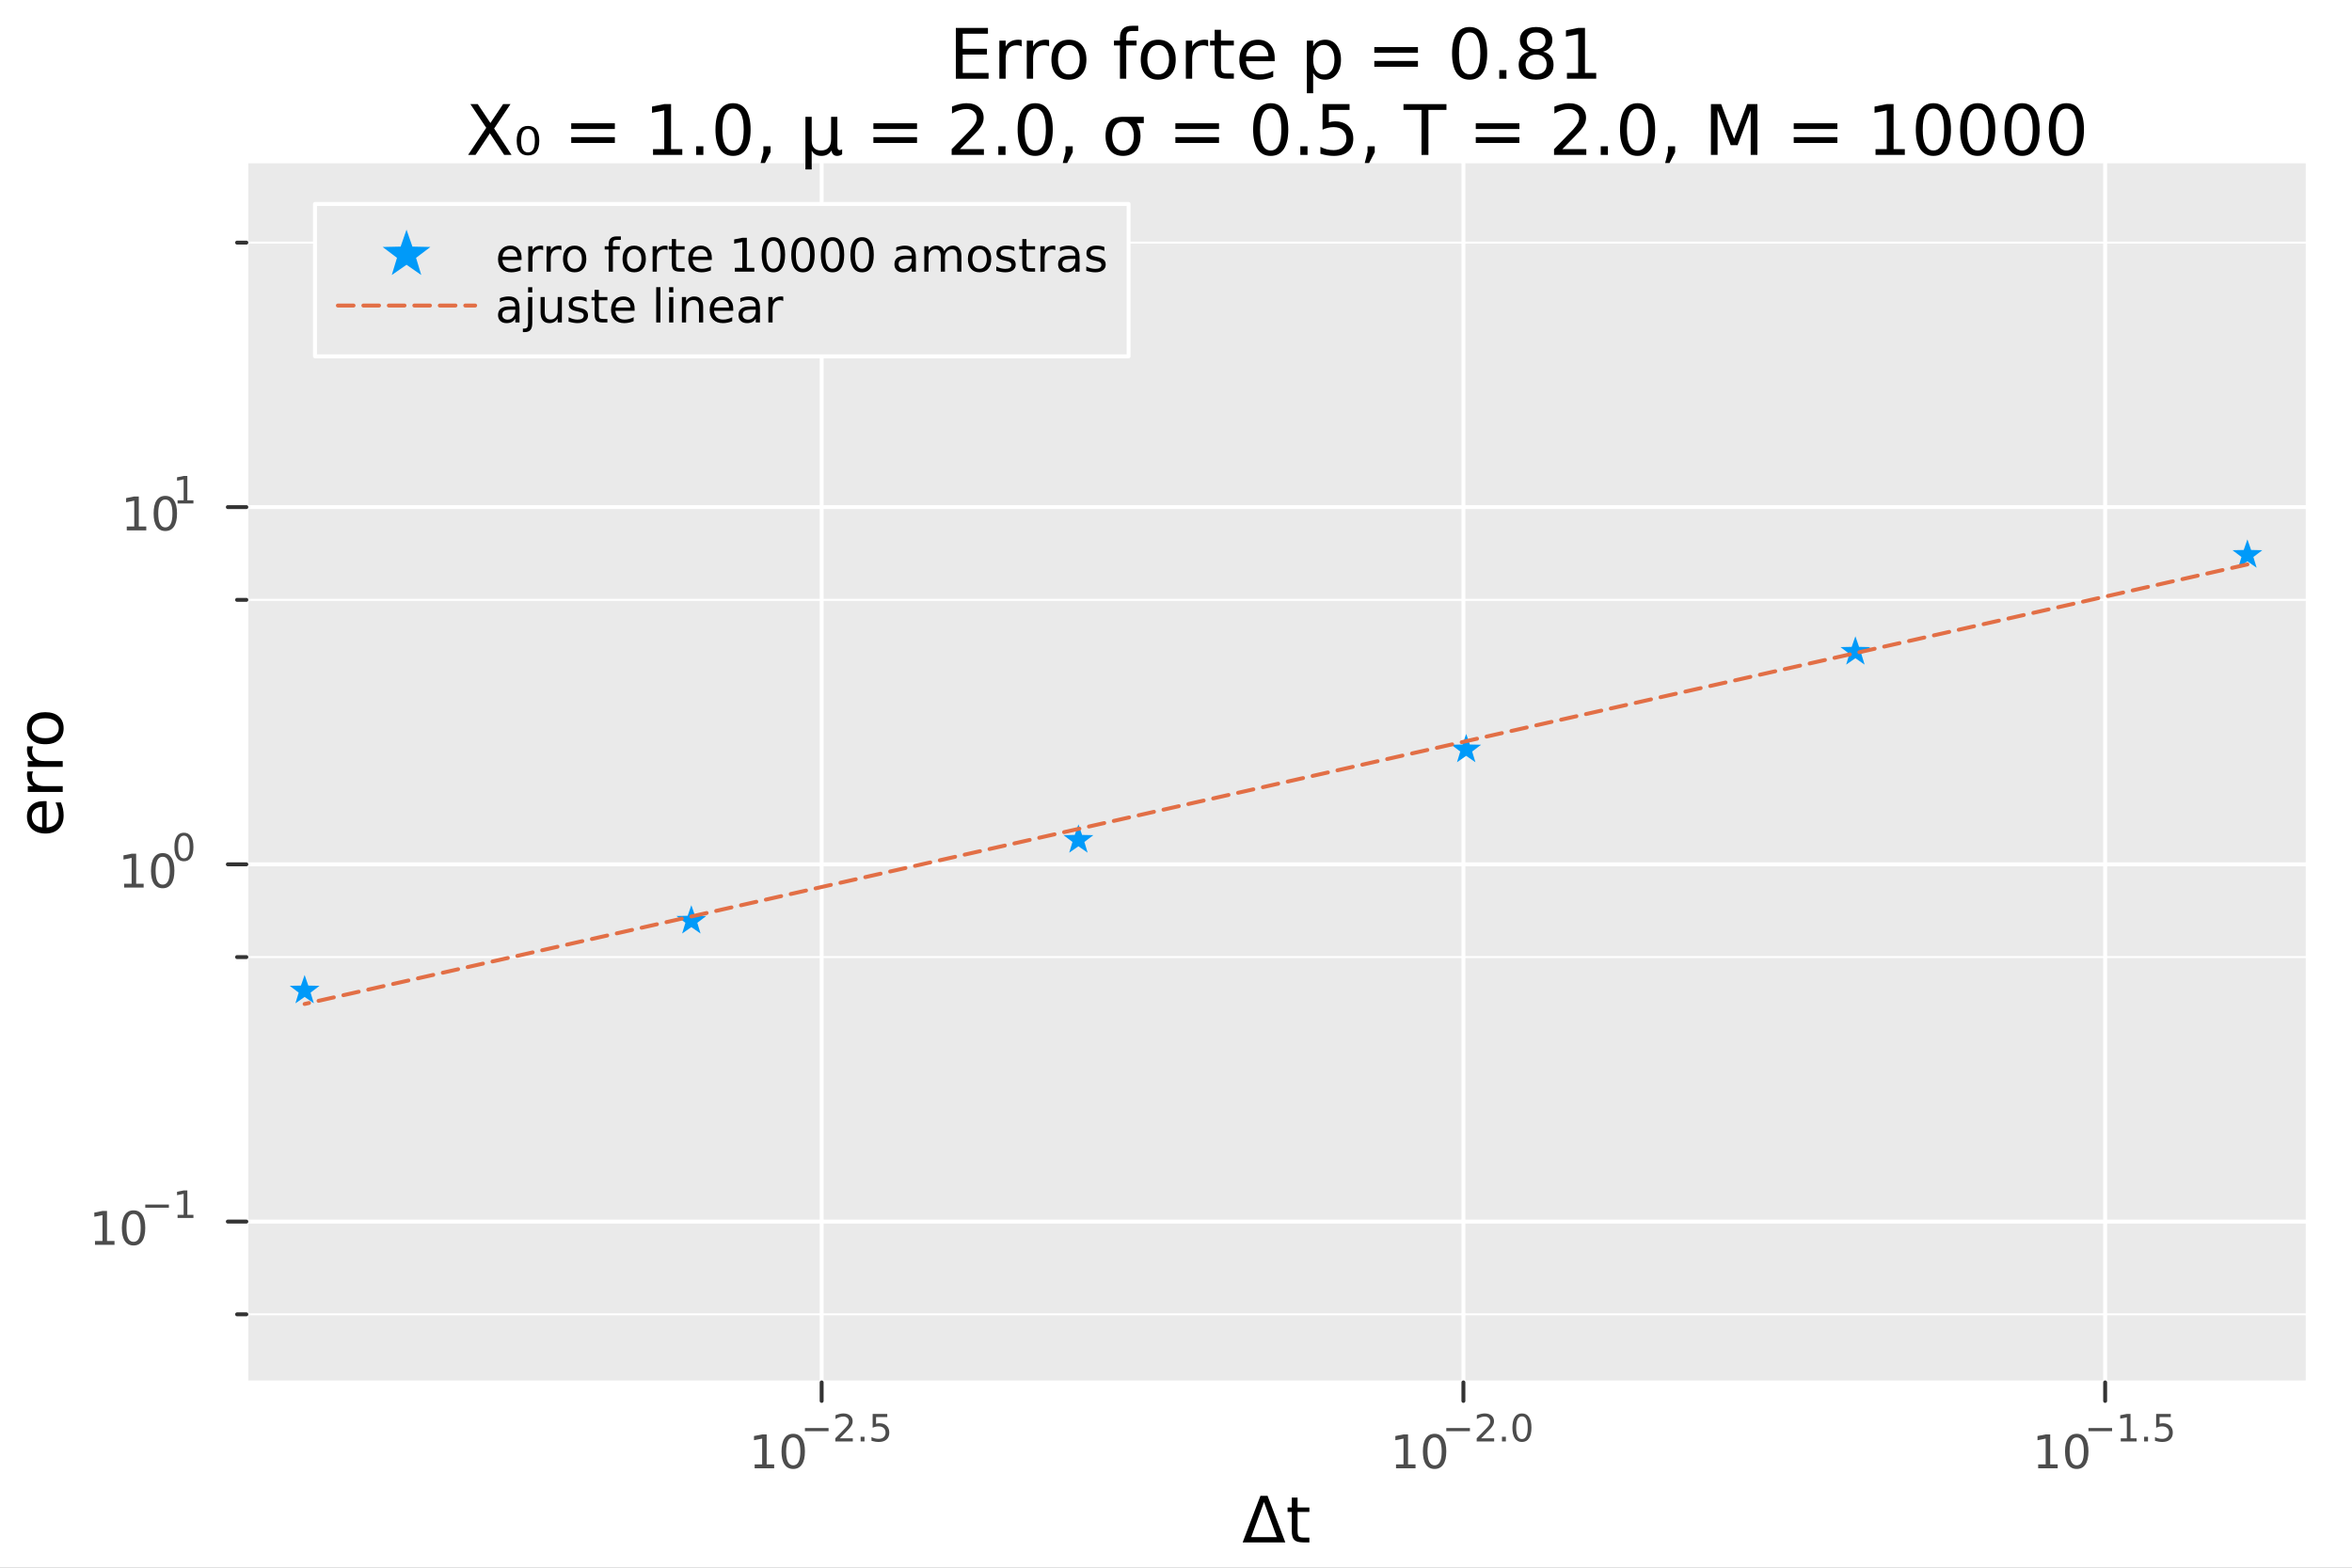<?xml version="1.0" encoding="utf-8"?>
<svg xmlns="http://www.w3.org/2000/svg" xmlns:xlink="http://www.w3.org/1999/xlink" width="600" height="400" viewBox="0 0 2400 1600">
<rect x="0" y="0" width="2400" height="1600" fill="#808080" stroke="none"/>
<defs>
  <clipPath id="clip720">
    <rect x="0" y="0" width="2400" height="1600"/>
  </clipPath>
</defs>
<path clip-path="url(#clip720)" d="M0 1600 L2400 1600 L2400 0 L0 0  Z" fill="#ffffff" fill-rule="evenodd" fill-opacity="1"/>
<defs>
  <clipPath id="clip721">
    <rect x="480" y="0" width="1681" height="1600"/>
  </clipPath>
</defs>
<path clip-path="url(#clip720)" d="M251.372 1410.9 L2352.76 1410.9 L2352.76 166.672 L251.372 166.672  Z" fill="#eaeaea" fill-rule="evenodd" fill-opacity="1"/>
<defs>
  <clipPath id="clip722">
    <rect x="251" y="166" width="2102" height="1245"/>
  </clipPath>
</defs>
<polyline clip-path="url(#clip722)" style="stroke:#ffffff; stroke-linecap:round; stroke-linejoin:round; stroke-width:4; stroke-opacity:1; fill:none" points="838.418,1410.9 838.418,166.672 "/>
<polyline clip-path="url(#clip722)" style="stroke:#ffffff; stroke-linecap:round; stroke-linejoin:round; stroke-width:4; stroke-opacity:1; fill:none" points="1493.27,1410.9 1493.27,166.672 "/>
<polyline clip-path="url(#clip722)" style="stroke:#ffffff; stroke-linecap:round; stroke-linejoin:round; stroke-width:4; stroke-opacity:1; fill:none" points="2148.12,1410.9 2148.12,166.672 "/>
<polyline clip-path="url(#clip720)" style="stroke:#ffffff; stroke-linecap:round; stroke-linejoin:round; stroke-width:4; stroke-opacity:1; fill:none" points="251.372,1410.9 2352.76,1410.9 "/>
<polyline clip-path="url(#clip720)" style="stroke:#333333; stroke-linecap:round; stroke-linejoin:round; stroke-width:4; stroke-opacity:1; fill:none" points="838.418,1410.9 838.418,1429.79 "/>
<polyline clip-path="url(#clip720)" style="stroke:#333333; stroke-linecap:round; stroke-linejoin:round; stroke-width:4; stroke-opacity:1; fill:none" points="1493.27,1410.9 1493.27,1429.79 "/>
<polyline clip-path="url(#clip720)" style="stroke:#333333; stroke-linecap:round; stroke-linejoin:round; stroke-width:4; stroke-opacity:1; fill:none" points="2148.12,1410.9 2148.12,1429.79 "/>
<path clip-path="url(#clip720)" d="M770.065 1494.62 L777.703 1494.62 L777.703 1468.26 L769.393 1469.92 L769.393 1465.66 L777.657 1464 L782.333 1464 L782.333 1494.62 L789.972 1494.62 L789.972 1498.56 L770.065 1498.56 L770.065 1494.62 Z" fill="#4c4c4c" fill-rule="nonzero" fill-opacity="1" /><path clip-path="url(#clip720)" d="M809.416 1467.08 Q805.805 1467.08 803.976 1470.64 Q802.171 1474.18 802.171 1481.31 Q802.171 1488.42 803.976 1491.98 Q805.805 1495.52 809.416 1495.52 Q813.05 1495.52 814.856 1491.98 Q816.685 1488.42 816.685 1481.31 Q816.685 1474.18 814.856 1470.64 Q813.05 1467.08 809.416 1467.08 M809.416 1463.37 Q815.226 1463.37 818.282 1467.98 Q821.361 1472.56 821.361 1481.31 Q821.361 1490.04 818.282 1494.64 Q815.226 1499.23 809.416 1499.23 Q803.606 1499.23 800.527 1494.64 Q797.472 1490.04 797.472 1481.31 Q797.472 1472.56 800.527 1467.98 Q803.606 1463.37 809.416 1463.37 Z" fill="#4c4c4c" fill-rule="nonzero" fill-opacity="1" /><path clip-path="url(#clip720)" d="M821.361 1457.47 L845.472 1457.47 L845.472 1460.67 L821.361 1460.67 L821.361 1457.47 Z" fill="#4c4c4c" fill-rule="nonzero" fill-opacity="1" /><path clip-path="url(#clip720)" d="M856.945 1467.95 L870.204 1467.95 L870.204 1471.15 L852.375 1471.15 L852.375 1467.95 Q854.537 1465.71 858.261 1461.95 Q862.004 1458.17 862.963 1457.08 Q864.788 1455.03 865.502 1453.62 Q866.236 1452.19 866.236 1450.82 Q866.236 1448.58 864.656 1447.17 Q863.095 1445.76 860.575 1445.76 Q858.788 1445.76 856.794 1446.38 Q854.82 1447 852.563 1448.26 L852.563 1444.42 Q854.857 1443.5 856.851 1443.03 Q858.844 1442.56 860.5 1442.56 Q864.863 1442.56 867.458 1444.74 Q870.054 1446.92 870.054 1450.57 Q870.054 1452.3 869.396 1453.86 Q868.756 1455.4 867.045 1457.51 Q866.574 1458.06 864.054 1460.67 Q861.534 1463.27 856.945 1467.95 Z" fill="#4c4c4c" fill-rule="nonzero" fill-opacity="1" /><path clip-path="url(#clip720)" d="M878.179 1466.37 L882.147 1466.37 L882.147 1471.15 L878.179 1471.15 L878.179 1466.37 Z" fill="#4c4c4c" fill-rule="nonzero" fill-opacity="1" /><path clip-path="url(#clip720)" d="M890.46 1443.07 L905.375 1443.07 L905.375 1446.26 L893.94 1446.26 L893.94 1453.15 Q894.767 1452.87 895.595 1452.73 Q896.422 1452.58 897.25 1452.58 Q901.952 1452.58 904.698 1455.16 Q907.444 1457.74 907.444 1462.14 Q907.444 1466.67 904.623 1469.19 Q901.801 1471.69 896.667 1471.69 Q894.899 1471.69 893.056 1471.39 Q891.231 1471.09 889.275 1470.49 L889.275 1466.67 Q890.968 1467.59 892.774 1468.04 Q894.579 1468.49 896.592 1468.49 Q899.845 1468.49 901.745 1466.78 Q903.645 1465.07 903.645 1462.14 Q903.645 1459.2 901.745 1457.49 Q899.845 1455.78 896.592 1455.78 Q895.068 1455.78 893.545 1456.12 Q892.04 1456.46 890.46 1457.17 L890.46 1443.07 Z" fill="#4c4c4c" fill-rule="nonzero" fill-opacity="1" /><path clip-path="url(#clip720)" d="M1424.51 1494.62 L1432.15 1494.62 L1432.15 1468.26 L1423.84 1469.92 L1423.84 1465.66 L1432.11 1464 L1436.78 1464 L1436.78 1494.62 L1444.42 1494.62 L1444.42 1498.56 L1424.51 1498.56 L1424.51 1494.62 Z" fill="#4c4c4c" fill-rule="nonzero" fill-opacity="1" /><path clip-path="url(#clip720)" d="M1463.86 1467.08 Q1460.25 1467.08 1458.42 1470.64 Q1456.62 1474.18 1456.62 1481.31 Q1456.62 1488.42 1458.42 1491.98 Q1460.25 1495.52 1463.86 1495.52 Q1467.5 1495.52 1469.3 1491.98 Q1471.13 1488.42 1471.13 1481.31 Q1471.13 1474.18 1469.3 1470.64 Q1467.5 1467.08 1463.86 1467.08 M1463.86 1463.37 Q1469.67 1463.37 1472.73 1467.98 Q1475.81 1472.56 1475.81 1481.31 Q1475.81 1490.04 1472.73 1494.64 Q1469.67 1499.23 1463.86 1499.23 Q1458.05 1499.23 1454.98 1494.64 Q1451.92 1490.04 1451.92 1481.31 Q1451.92 1472.56 1454.98 1467.98 Q1458.05 1463.37 1463.86 1463.37 Z" fill="#4c4c4c" fill-rule="nonzero" fill-opacity="1" /><path clip-path="url(#clip720)" d="M1475.81 1457.47 L1499.92 1457.47 L1499.92 1460.67 L1475.81 1460.67 L1475.81 1457.47 Z" fill="#4c4c4c" fill-rule="nonzero" fill-opacity="1" /><path clip-path="url(#clip720)" d="M1511.39 1467.95 L1524.65 1467.95 L1524.65 1471.15 L1506.82 1471.15 L1506.82 1467.95 Q1508.99 1465.71 1512.71 1461.95 Q1516.45 1458.17 1517.41 1457.08 Q1519.24 1455.03 1519.95 1453.62 Q1520.68 1452.19 1520.68 1450.82 Q1520.68 1448.58 1519.1 1447.17 Q1517.54 1445.76 1515.02 1445.76 Q1513.24 1445.76 1511.24 1446.38 Q1509.27 1447 1507.01 1448.26 L1507.01 1444.42 Q1509.31 1443.5 1511.3 1443.03 Q1513.29 1442.56 1514.95 1442.56 Q1519.31 1442.56 1521.91 1444.74 Q1524.5 1446.92 1524.5 1450.57 Q1524.5 1452.3 1523.84 1453.86 Q1523.2 1455.4 1521.49 1457.51 Q1521.02 1458.06 1518.5 1460.67 Q1515.98 1463.27 1511.39 1467.95 Z" fill="#4c4c4c" fill-rule="nonzero" fill-opacity="1" /><path clip-path="url(#clip720)" d="M1532.63 1466.37 L1536.6 1466.37 L1536.6 1471.15 L1532.63 1471.15 L1532.63 1466.37 Z" fill="#4c4c4c" fill-rule="nonzero" fill-opacity="1" /><path clip-path="url(#clip720)" d="M1553 1445.57 Q1550.06 1445.57 1548.58 1448.46 Q1547.11 1451.34 1547.11 1457.13 Q1547.11 1462.91 1548.58 1465.8 Q1550.06 1468.68 1553 1468.68 Q1555.95 1468.68 1557.42 1465.8 Q1558.9 1462.91 1558.9 1457.13 Q1558.9 1451.34 1557.42 1448.46 Q1555.95 1445.57 1553 1445.57 M1553 1442.56 Q1557.72 1442.56 1560.2 1446.3 Q1562.7 1450.03 1562.7 1457.13 Q1562.7 1464.22 1560.2 1467.97 Q1557.72 1471.69 1553 1471.69 Q1548.27 1471.69 1545.77 1467.97 Q1543.29 1464.22 1543.29 1457.13 Q1543.29 1450.03 1545.77 1446.3 Q1548.27 1442.56 1553 1442.56 Z" fill="#4c4c4c" fill-rule="nonzero" fill-opacity="1" /><path clip-path="url(#clip720)" d="M2079.77 1494.62 L2087.41 1494.62 L2087.41 1468.26 L2079.1 1469.92 L2079.1 1465.66 L2087.36 1464 L2092.04 1464 L2092.04 1494.62 L2099.68 1494.62 L2099.68 1498.56 L2079.77 1498.56 L2079.77 1494.62 Z" fill="#4c4c4c" fill-rule="nonzero" fill-opacity="1" /><path clip-path="url(#clip720)" d="M2119.12 1467.08 Q2115.51 1467.08 2113.68 1470.64 Q2111.88 1474.18 2111.88 1481.31 Q2111.88 1488.42 2113.68 1491.98 Q2115.51 1495.52 2119.12 1495.52 Q2122.76 1495.52 2124.56 1491.98 Q2126.39 1488.42 2126.39 1481.31 Q2126.39 1474.18 2124.56 1470.64 Q2122.76 1467.08 2119.12 1467.08 M2119.12 1463.37 Q2124.93 1463.37 2127.99 1467.98 Q2131.07 1472.56 2131.07 1481.31 Q2131.07 1490.04 2127.99 1494.64 Q2124.93 1499.23 2119.12 1499.23 Q2113.31 1499.23 2110.23 1494.64 Q2107.18 1490.04 2107.18 1481.31 Q2107.18 1472.56 2110.23 1467.98 Q2113.31 1463.37 2119.12 1463.37 Z" fill="#4c4c4c" fill-rule="nonzero" fill-opacity="1" /><path clip-path="url(#clip720)" d="M2131.07 1457.47 L2155.18 1457.47 L2155.18 1460.67 L2131.07 1460.67 L2131.07 1457.47 Z" fill="#4c4c4c" fill-rule="nonzero" fill-opacity="1" /><path clip-path="url(#clip720)" d="M2164.04 1467.95 L2170.24 1467.95 L2170.24 1446.53 L2163.49 1447.88 L2163.49 1444.42 L2170.2 1443.07 L2174 1443.07 L2174 1467.95 L2180.21 1467.95 L2180.21 1471.15 L2164.04 1471.15 L2164.04 1467.95 Z" fill="#4c4c4c" fill-rule="nonzero" fill-opacity="1" /><path clip-path="url(#clip720)" d="M2187.88 1466.37 L2191.85 1466.37 L2191.85 1471.15 L2187.88 1471.15 L2187.88 1466.37 Z" fill="#4c4c4c" fill-rule="nonzero" fill-opacity="1" /><path clip-path="url(#clip720)" d="M2200.16 1443.07 L2215.08 1443.07 L2215.08 1446.26 L2203.64 1446.26 L2203.64 1453.15 Q2204.47 1452.87 2205.3 1452.73 Q2206.13 1452.58 2206.95 1452.58 Q2211.66 1452.58 2214.4 1455.16 Q2217.15 1457.74 2217.15 1462.14 Q2217.15 1466.67 2214.33 1469.19 Q2211.51 1471.69 2206.37 1471.69 Q2204.6 1471.69 2202.76 1471.39 Q2200.94 1471.09 2198.98 1470.49 L2198.98 1466.67 Q2200.67 1467.59 2202.48 1468.04 Q2204.28 1468.49 2206.3 1468.49 Q2209.55 1468.49 2211.45 1466.78 Q2213.35 1465.07 2213.35 1462.14 Q2213.35 1459.2 2211.45 1457.49 Q2209.55 1455.78 2206.3 1455.78 Q2204.77 1455.78 2203.25 1456.12 Q2201.74 1456.46 2200.16 1457.17 L2200.16 1443.07 Z" fill="#4c4c4c" fill-rule="nonzero" fill-opacity="1" /><path clip-path="url(#clip720)" d="M1289.79 1533 L1276.74 1568.84 L1302.88 1568.84 L1289.79 1533 M1268.02 1574.19 L1286.17 1526.67 L1293.45 1526.67 L1311.56 1574.19 L1268.02 1574.19 Z" fill="#000000" fill-rule="nonzero" fill-opacity="1" /><path clip-path="url(#clip720)" d="M1324.04 1528.42 L1324.04 1538.54 L1336.1 1538.54 L1336.1 1543.09 L1324.04 1543.09 L1324.04 1562.44 Q1324.04 1566.8 1325.22 1568.04 Q1326.43 1569.28 1330.09 1569.28 L1336.1 1569.28 L1336.1 1574.19 L1330.09 1574.19 Q1323.31 1574.19 1320.73 1571.67 Q1318.15 1569.12 1318.15 1562.44 L1318.15 1543.09 L1313.86 1543.09 L1313.86 1538.54 L1318.15 1538.54 L1318.15 1528.42 L1324.04 1528.42 Z" fill="#000000" fill-rule="nonzero" fill-opacity="1" /><polyline clip-path="url(#clip722)" style="stroke:#ffffff; stroke-linecap:round; stroke-linejoin:round; stroke-width:4; stroke-opacity:1; fill:none" points="251.372,1246.76 2352.76,1246.76 "/>
<polyline clip-path="url(#clip722)" style="stroke:#ffffff; stroke-linecap:round; stroke-linejoin:round; stroke-width:4; stroke-opacity:1; fill:none" points="251.372,882.155 2352.76,882.155 "/>
<polyline clip-path="url(#clip722)" style="stroke:#ffffff; stroke-linecap:round; stroke-linejoin:round; stroke-width:4; stroke-opacity:1; fill:none" points="251.372,517.554 2352.76,517.554 "/>
<polyline clip-path="url(#clip722)" style="stroke:#ffffff; stroke-linecap:round; stroke-linejoin:round; stroke-width:2; stroke-opacity:1; fill:none" points="251.372,1341.42 2352.76,1341.42 "/>
<polyline clip-path="url(#clip722)" style="stroke:#ffffff; stroke-linecap:round; stroke-linejoin:round; stroke-width:2; stroke-opacity:1; fill:none" points="251.372,976.819 2352.76,976.819 "/>
<polyline clip-path="url(#clip722)" style="stroke:#ffffff; stroke-linecap:round; stroke-linejoin:round; stroke-width:2; stroke-opacity:1; fill:none" points="251.372,612.218 2352.76,612.218 "/>
<polyline clip-path="url(#clip722)" style="stroke:#ffffff; stroke-linecap:round; stroke-linejoin:round; stroke-width:2; stroke-opacity:1; fill:none" points="251.372,247.616 2352.76,247.616 "/>
<polyline clip-path="url(#clip720)" style="stroke:#ffffff; stroke-linecap:round; stroke-linejoin:round; stroke-width:4; stroke-opacity:1; fill:none" points="251.372,1410.9 251.372,166.672 "/>
<polyline clip-path="url(#clip720)" style="stroke:#333333; stroke-linecap:round; stroke-linejoin:round; stroke-width:4; stroke-opacity:1; fill:none" points="251.372,1246.76 232.475,1246.76 "/>
<polyline clip-path="url(#clip720)" style="stroke:#333333; stroke-linecap:round; stroke-linejoin:round; stroke-width:4; stroke-opacity:1; fill:none" points="251.372,882.155 232.475,882.155 "/>
<polyline clip-path="url(#clip720)" style="stroke:#333333; stroke-linecap:round; stroke-linejoin:round; stroke-width:4; stroke-opacity:1; fill:none" points="251.372,517.554 232.475,517.554 "/>
<polyline clip-path="url(#clip720)" style="stroke:#333333; stroke-linecap:round; stroke-linejoin:round; stroke-width:4; stroke-opacity:1; fill:none" points="251.372,1341.42 241.923,1341.42 "/>
<polyline clip-path="url(#clip720)" style="stroke:#333333; stroke-linecap:round; stroke-linejoin:round; stroke-width:4; stroke-opacity:1; fill:none" points="251.372,976.819 241.923,976.819 "/>
<polyline clip-path="url(#clip720)" style="stroke:#333333; stroke-linecap:round; stroke-linejoin:round; stroke-width:4; stroke-opacity:1; fill:none" points="251.372,612.218 241.923,612.218 "/>
<polyline clip-path="url(#clip720)" style="stroke:#333333; stroke-linecap:round; stroke-linejoin:round; stroke-width:4; stroke-opacity:1; fill:none" points="251.372,247.616 241.923,247.616 "/>
<path clip-path="url(#clip720)" d="M96.931 1266.55 L104.57 1266.55 L104.57 1240.18 L96.26 1241.85 L96.26 1237.59 L104.524 1235.92 L109.2 1235.92 L109.2 1266.55 L116.839 1266.55 L116.839 1270.48 L96.931 1270.48 L96.931 1266.55 Z" fill="#4c4c4c" fill-rule="nonzero" fill-opacity="1" /><path clip-path="url(#clip720)" d="M136.283 1239 Q132.672 1239 130.843 1242.57 Q129.038 1246.11 129.038 1253.24 Q129.038 1260.34 130.843 1263.91 Q132.672 1267.45 136.283 1267.45 Q139.917 1267.45 141.723 1263.91 Q143.552 1260.34 143.552 1253.24 Q143.552 1246.11 141.723 1242.57 Q139.917 1239 136.283 1239 M136.283 1235.3 Q142.093 1235.3 145.149 1239.9 Q148.227 1244.49 148.227 1253.24 Q148.227 1261.96 145.149 1266.57 Q142.093 1271.15 136.283 1271.15 Q130.473 1271.15 127.394 1266.57 Q124.339 1261.96 124.339 1253.24 Q124.339 1244.49 127.394 1239.9 Q130.473 1235.3 136.283 1235.3 Z" fill="#4c4c4c" fill-rule="nonzero" fill-opacity="1" /><path clip-path="url(#clip720)" d="M148.227 1229.4 L172.339 1229.4 L172.339 1232.6 L148.227 1232.6 L148.227 1229.4 Z" fill="#4c4c4c" fill-rule="nonzero" fill-opacity="1" /><path clip-path="url(#clip720)" d="M181.197 1239.88 L187.404 1239.88 L187.404 1218.45 L180.652 1219.81 L180.652 1216.35 L187.366 1214.99 L191.166 1214.99 L191.166 1239.88 L197.372 1239.88 L197.372 1243.07 L181.197 1243.07 L181.197 1239.88 Z" fill="#4c4c4c" fill-rule="nonzero" fill-opacity="1" /><path clip-path="url(#clip720)" d="M126.667 901.947 L134.305 901.947 L134.305 875.582 L125.995 877.248 L125.995 872.989 L134.259 871.322 L138.935 871.322 L138.935 901.947 L146.574 901.947 L146.574 905.882 L126.667 905.882 L126.667 901.947 Z" fill="#4c4c4c" fill-rule="nonzero" fill-opacity="1" /><path clip-path="url(#clip720)" d="M166.018 874.401 Q162.407 874.401 160.578 877.966 Q158.773 881.507 158.773 888.637 Q158.773 895.743 160.578 899.308 Q162.407 902.85 166.018 902.85 Q169.652 902.85 171.458 899.308 Q173.287 895.743 173.287 888.637 Q173.287 881.507 171.458 877.966 Q169.652 874.401 166.018 874.401 M166.018 870.697 Q171.828 870.697 174.884 875.304 Q177.963 879.887 177.963 888.637 Q177.963 897.364 174.884 901.97 Q171.828 906.554 166.018 906.554 Q160.208 906.554 157.129 901.97 Q154.074 897.364 154.074 888.637 Q154.074 879.887 157.129 875.304 Q160.208 870.697 166.018 870.697 Z" fill="#4c4c4c" fill-rule="nonzero" fill-opacity="1" /><path clip-path="url(#clip720)" d="M187.667 852.893 Q184.733 852.893 183.248 855.79 Q181.781 858.667 181.781 864.46 Q181.781 870.234 183.248 873.131 Q184.733 876.008 187.667 876.008 Q190.62 876.008 192.087 873.131 Q193.573 870.234 193.573 864.46 Q193.573 858.667 192.087 855.79 Q190.62 852.893 187.667 852.893 M187.667 849.884 Q192.388 849.884 194.871 853.627 Q197.372 857.351 197.372 864.46 Q197.372 871.551 194.871 875.293 Q192.388 879.017 187.667 879.017 Q182.947 879.017 180.445 875.293 Q177.963 871.551 177.963 864.46 Q177.963 857.351 180.445 853.627 Q182.947 849.884 187.667 849.884 Z" fill="#4c4c4c" fill-rule="nonzero" fill-opacity="1" /><path clip-path="url(#clip720)" d="M129.356 537.346 L136.995 537.346 L136.995 510.98 L128.685 512.647 L128.685 508.388 L136.949 506.721 L141.624 506.721 L141.624 537.346 L149.263 537.346 L149.263 541.281 L129.356 541.281 L129.356 537.346 Z" fill="#4c4c4c" fill-rule="nonzero" fill-opacity="1" /><path clip-path="url(#clip720)" d="M168.708 509.8 Q165.097 509.8 163.268 513.365 Q161.462 516.906 161.462 524.036 Q161.462 531.142 163.268 534.707 Q165.097 538.249 168.708 538.249 Q172.342 538.249 174.147 534.707 Q175.976 531.142 175.976 524.036 Q175.976 516.906 174.147 513.365 Q172.342 509.8 168.708 509.8 M168.708 506.096 Q174.518 506.096 177.573 510.703 Q180.652 515.286 180.652 524.036 Q180.652 532.763 177.573 537.369 Q174.518 541.952 168.708 541.952 Q162.898 541.952 159.819 537.369 Q156.763 532.763 156.763 524.036 Q156.763 515.286 159.819 510.703 Q162.898 506.096 168.708 506.096 Z" fill="#4c4c4c" fill-rule="nonzero" fill-opacity="1" /><path clip-path="url(#clip720)" d="M181.197 510.673 L187.404 510.673 L187.404 489.251 L180.652 490.606 L180.652 487.145 L187.366 485.791 L191.166 485.791 L191.166 510.673 L197.372 510.673 L197.372 513.871 L181.197 513.871 L181.197 510.673 Z" fill="#4c4c4c" fill-rule="nonzero" fill-opacity="1" /><path clip-path="url(#clip720)" d="M44.716 817.669 L47.581 817.669 L47.581 844.596 Q53.628 844.214 56.811 840.967 Q59.962 837.689 59.962 831.864 Q59.962 828.49 59.134 825.339 Q58.307 822.157 56.652 819.037 L62.19 819.037 Q63.527 822.188 64.227 825.499 Q64.927 828.809 64.927 832.214 Q64.927 840.744 59.962 845.742 Q54.997 850.707 46.53 850.707 Q37.777 850.707 32.653 845.996 Q27.497 841.254 27.497 833.233 Q27.497 826.04 32.144 821.87 Q36.759 817.669 44.716 817.669 M42.997 823.525 Q38.191 823.589 35.327 826.231 Q32.462 828.841 32.462 833.169 Q32.462 838.071 35.231 841.031 Q38 843.959 43.029 844.405 L42.997 823.525 Z" fill="#000000" fill-rule="nonzero" fill-opacity="1" /><path clip-path="url(#clip720)" d="M33.831 787.4 Q33.258 788.387 33.003 789.564 Q32.717 790.71 32.717 792.11 Q32.717 797.076 35.963 799.749 Q39.178 802.391 45.225 802.391 L64.004 802.391 L64.004 808.279 L28.356 808.279 L28.356 802.391 L33.894 802.391 Q30.648 800.545 29.088 797.585 Q27.497 794.625 27.497 790.392 Q27.497 789.787 27.592 789.055 Q27.656 788.323 27.815 787.432 L33.831 787.4 Z" fill="#000000" fill-rule="nonzero" fill-opacity="1" /><path clip-path="url(#clip720)" d="M33.831 761.746 Q33.258 762.733 33.003 763.91 Q32.717 765.056 32.717 766.457 Q32.717 771.422 35.963 774.096 Q39.178 776.737 45.225 776.737 L64.004 776.737 L64.004 782.626 L28.356 782.626 L28.356 776.737 L33.894 776.737 Q30.648 774.891 29.088 771.931 Q27.497 768.971 27.497 764.738 Q27.497 764.133 27.592 763.401 Q27.656 762.669 27.815 761.778 L33.831 761.746 Z" fill="#000000" fill-rule="nonzero" fill-opacity="1" /><path clip-path="url(#clip720)" d="M32.462 743.222 Q32.462 747.932 36.154 750.67 Q39.815 753.407 46.212 753.407 Q52.609 753.407 56.302 750.702 Q59.962 747.964 59.962 743.222 Q59.962 738.543 56.27 735.806 Q52.578 733.069 46.212 733.069 Q39.878 733.069 36.186 735.806 Q32.462 738.543 32.462 743.222 M27.497 743.222 Q27.497 735.583 32.462 731.222 Q37.427 726.862 46.212 726.862 Q54.965 726.862 59.962 731.222 Q64.927 735.583 64.927 743.222 Q64.927 750.893 59.962 755.253 Q54.965 759.582 46.212 759.582 Q37.427 759.582 32.462 755.253 Q27.497 750.893 27.497 743.222 Z" fill="#000000" fill-rule="nonzero" fill-opacity="1" /><path clip-path="url(#clip720)" d="M975.347 28.512 L1008.12 28.512 L1008.12 34.415 L982.361 34.415 L982.361 49.762 L1007.05 49.762 L1007.05 55.665 L982.361 55.665 L982.361 74.449 L1008.75 74.449 L1008.75 80.352 L975.347 80.352 L975.347 28.512 Z" fill="#000000" fill-rule="nonzero" fill-opacity="1" /><path clip-path="url(#clip720)" d="M1042.53 47.435 Q1041.46 46.81 1040.17 46.533 Q1038.92 46.22 1037.4 46.22 Q1031.98 46.22 1029.06 49.762 Q1026.18 53.269 1026.18 59.866 L1026.18 80.352 L1019.76 80.352 L1019.76 41.463 L1026.18 41.463 L1026.18 47.505 Q1028.19 43.963 1031.42 42.262 Q1034.65 40.526 1039.27 40.526 Q1039.93 40.526 1040.73 40.63 Q1041.53 40.699 1042.5 40.873 L1042.53 47.435 Z" fill="#000000" fill-rule="nonzero" fill-opacity="1" /><path clip-path="url(#clip720)" d="M1070.52 47.435 Q1069.44 46.81 1068.16 46.533 Q1066.91 46.22 1065.38 46.22 Q1059.96 46.22 1057.05 49.762 Q1054.17 53.269 1054.17 59.866 L1054.17 80.352 L1047.74 80.352 L1047.74 41.463 L1054.17 41.463 L1054.17 47.505 Q1056.18 43.963 1059.41 42.262 Q1062.64 40.526 1067.26 40.526 Q1067.92 40.526 1068.71 40.63 Q1069.51 40.699 1070.49 40.873 L1070.52 47.435 Z" fill="#000000" fill-rule="nonzero" fill-opacity="1" /><path clip-path="url(#clip720)" d="M1090.73 45.943 Q1085.59 45.943 1082.6 49.97 Q1079.62 53.963 1079.62 60.942 Q1079.62 67.921 1082.57 71.949 Q1085.55 75.942 1090.73 75.942 Q1095.83 75.942 1098.82 71.915 Q1101.8 67.887 1101.8 60.942 Q1101.8 54.033 1098.82 50.005 Q1095.83 45.943 1090.73 45.943 M1090.73 40.526 Q1099.06 40.526 1103.82 45.943 Q1108.58 51.359 1108.58 60.942 Q1108.58 70.491 1103.82 75.942 Q1099.06 81.359 1090.73 81.359 Q1082.36 81.359 1077.6 75.942 Q1072.88 70.491 1072.88 60.942 Q1072.88 51.359 1077.6 45.943 Q1082.36 40.526 1090.73 40.526 Z" fill="#000000" fill-rule="nonzero" fill-opacity="1" /><path clip-path="url(#clip720)" d="M1161.46 26.325 L1161.46 31.637 L1155.35 31.637 Q1151.91 31.637 1150.55 33.026 Q1149.23 34.415 1149.23 38.026 L1149.23 41.463 L1159.76 41.463 L1159.76 46.429 L1149.23 46.429 L1149.23 80.352 L1142.81 80.352 L1142.81 46.429 L1136.7 46.429 L1136.7 41.463 L1142.81 41.463 L1142.81 38.755 Q1142.81 32.262 1145.83 29.311 Q1148.85 26.325 1155.42 26.325 L1161.46 26.325 Z" fill="#000000" fill-rule="nonzero" fill-opacity="1" /><path clip-path="url(#clip720)" d="M1181.87 45.943 Q1176.73 45.943 1173.75 49.97 Q1170.76 53.963 1170.76 60.942 Q1170.76 67.921 1173.71 71.949 Q1176.7 75.942 1181.87 75.942 Q1186.98 75.942 1189.96 71.915 Q1192.95 67.887 1192.95 60.942 Q1192.95 54.033 1189.96 50.005 Q1186.98 45.943 1181.87 45.943 M1181.87 40.526 Q1190.21 40.526 1194.96 45.943 Q1199.72 51.359 1199.72 60.942 Q1199.72 70.491 1194.96 75.942 Q1190.21 81.359 1181.87 81.359 Q1173.51 81.359 1168.75 75.942 Q1164.03 70.491 1164.03 60.942 Q1164.03 51.359 1168.75 45.943 Q1173.51 40.526 1181.87 40.526 Z" fill="#000000" fill-rule="nonzero" fill-opacity="1" /><path clip-path="url(#clip720)" d="M1232.85 47.435 Q1231.77 46.81 1230.48 46.533 Q1229.23 46.22 1227.71 46.22 Q1222.29 46.22 1219.37 49.762 Q1216.49 53.269 1216.49 59.866 L1216.49 80.352 L1210.07 80.352 L1210.07 41.463 L1216.49 41.463 L1216.49 47.505 Q1218.51 43.963 1221.73 42.262 Q1224.96 40.526 1229.58 40.526 Q1230.24 40.526 1231.04 40.63 Q1231.84 40.699 1232.81 40.873 L1232.85 47.435 Z" fill="#000000" fill-rule="nonzero" fill-opacity="1" /><path clip-path="url(#clip720)" d="M1245.87 30.422 L1245.87 41.463 L1259.03 41.463 L1259.03 46.429 L1245.87 46.429 L1245.87 67.54 Q1245.87 72.296 1247.15 73.651 Q1248.47 75.005 1252.46 75.005 L1259.03 75.005 L1259.03 80.352 L1252.46 80.352 Q1245.07 80.352 1242.26 77.609 Q1239.44 74.831 1239.44 67.54 L1239.44 46.429 L1234.76 46.429 L1234.76 41.463 L1239.44 41.463 L1239.44 30.422 L1245.87 30.422 Z" fill="#000000" fill-rule="nonzero" fill-opacity="1" /><path clip-path="url(#clip720)" d="M1300.69 59.31 L1300.69 62.435 L1271.32 62.435 Q1271.73 69.033 1275.28 72.505 Q1278.85 75.942 1285.21 75.942 Q1288.89 75.942 1292.32 75.04 Q1295.8 74.137 1299.2 72.331 L1299.2 78.373 Q1295.76 79.831 1292.15 80.595 Q1288.54 81.359 1284.82 81.359 Q1275.52 81.359 1270.07 75.942 Q1264.65 70.526 1264.65 61.29 Q1264.65 51.741 1269.79 46.151 Q1274.96 40.526 1283.71 40.526 Q1291.56 40.526 1296.11 45.595 Q1300.69 50.63 1300.69 59.31 M1294.3 57.435 Q1294.23 52.192 1291.35 49.067 Q1288.51 45.943 1283.78 45.943 Q1278.44 45.943 1275.21 48.963 Q1272.01 51.984 1271.53 57.47 L1294.3 57.435 Z" fill="#000000" fill-rule="nonzero" fill-opacity="1" /><path clip-path="url(#clip720)" d="M1339.96 74.519 L1339.96 95.144 L1333.54 95.144 L1333.54 41.463 L1339.96 41.463 L1339.96 47.366 Q1341.98 43.894 1345.03 42.227 Q1348.12 40.526 1352.39 40.526 Q1359.48 40.526 1363.89 46.151 Q1368.33 51.776 1368.33 60.942 Q1368.33 70.109 1363.89 75.734 Q1359.48 81.359 1352.39 81.359 Q1348.12 81.359 1345.03 79.692 Q1341.98 77.991 1339.96 74.519 M1361.7 60.942 Q1361.7 53.894 1358.78 49.901 Q1355.9 45.873 1350.83 45.873 Q1345.76 45.873 1342.85 49.901 Q1339.96 53.894 1339.96 60.942 Q1339.96 67.991 1342.85 72.019 Q1345.76 76.012 1350.83 76.012 Q1355.9 76.012 1358.78 72.019 Q1361.7 67.991 1361.7 60.942 Z" fill="#000000" fill-rule="nonzero" fill-opacity="1" /><path clip-path="url(#clip720)" d="M1402.36 48.06 L1446.87 48.06 L1446.87 53.894 L1402.36 53.894 L1402.36 48.06 M1402.36 62.227 L1446.87 62.227 L1446.87 68.13 L1402.36 68.13 L1402.36 62.227 Z" fill="#000000" fill-rule="nonzero" fill-opacity="1" /><path clip-path="url(#clip720)" d="M1499.62 33.13 Q1494.2 33.13 1491.46 38.477 Q1488.75 43.79 1488.75 54.484 Q1488.75 65.144 1491.46 70.491 Q1494.2 75.803 1499.62 75.803 Q1505.07 75.803 1507.77 70.491 Q1510.52 65.144 1510.52 54.484 Q1510.52 43.79 1507.77 38.477 Q1505.07 33.13 1499.62 33.13 M1499.62 27.575 Q1508.33 27.575 1512.91 34.484 Q1517.53 41.359 1517.53 54.484 Q1517.53 67.574 1512.91 74.484 Q1508.33 81.359 1499.62 81.359 Q1490.9 81.359 1486.28 74.484 Q1481.7 67.574 1481.7 54.484 Q1481.7 41.359 1486.28 34.484 Q1490.9 27.575 1499.62 27.575 Z" fill="#000000" fill-rule="nonzero" fill-opacity="1" /><path clip-path="url(#clip720)" d="M1529.86 71.533 L1537.18 71.533 L1537.18 80.352 L1529.86 80.352 L1529.86 71.533 Z" fill="#000000" fill-rule="nonzero" fill-opacity="1" /><path clip-path="url(#clip720)" d="M1567.46 55.734 Q1562.46 55.734 1559.58 58.408 Q1556.73 61.081 1556.73 65.769 Q1556.73 70.456 1559.58 73.13 Q1562.46 75.803 1567.46 75.803 Q1572.46 75.803 1575.34 73.13 Q1578.23 70.421 1578.23 65.769 Q1578.23 61.081 1575.34 58.408 Q1572.5 55.734 1567.46 55.734 M1560.45 52.748 Q1555.93 51.637 1553.4 48.547 Q1550.9 45.456 1550.9 41.012 Q1550.9 34.797 1555.31 31.186 Q1559.75 27.575 1567.46 27.575 Q1575.2 27.575 1579.61 31.186 Q1584.02 34.797 1584.02 41.012 Q1584.02 45.456 1581.49 48.547 Q1578.99 51.637 1574.51 52.748 Q1579.58 53.928 1582.39 57.366 Q1585.24 60.803 1585.24 65.769 Q1585.24 73.303 1580.62 77.331 Q1576.04 81.359 1567.46 81.359 Q1558.89 81.359 1554.27 77.331 Q1549.68 73.303 1549.68 65.769 Q1549.68 60.803 1552.53 57.366 Q1555.38 53.928 1560.45 52.748 M1557.88 41.672 Q1557.88 45.699 1560.38 47.956 Q1562.91 50.213 1567.46 50.213 Q1571.98 50.213 1574.51 47.956 Q1577.08 45.699 1577.08 41.672 Q1577.08 37.644 1574.51 35.387 Q1571.98 33.13 1567.46 33.13 Q1562.91 33.13 1560.38 35.387 Q1557.88 37.644 1557.88 41.672 Z" fill="#000000" fill-rule="nonzero" fill-opacity="1" /><path clip-path="url(#clip720)" d="M1598.92 74.449 L1610.38 74.449 L1610.38 34.901 L1597.91 37.401 L1597.91 31.012 L1610.31 28.512 L1617.32 28.512 L1617.32 74.449 L1628.78 74.449 L1628.78 80.352 L1598.92 80.352 L1598.92 74.449 Z" fill="#000000" fill-rule="nonzero" fill-opacity="1" /><path clip-path="url(#clip720)" d="M480.002 106.272 L487.537 106.272 L500.419 125.543 L513.37 106.272 L520.905 106.272 L504.238 131.168 L522.016 158.112 L514.481 158.112 L499.898 136.064 L485.211 158.112 L477.641 158.112 L496.148 130.439 L480.002 106.272 Z" fill="#000000" fill-rule="nonzero" fill-opacity="1" /><path clip-path="url(#clip720)" d="M544.03 134.605 Q542.294 131.619 538.787 131.619 Q535.28 131.619 533.544 134.605 Q531.773 137.591 531.773 143.563 Q531.773 149.57 533.544 152.556 Q535.28 155.543 538.787 155.543 Q542.294 155.543 544.03 152.556 Q545.801 149.57 545.801 143.563 Q545.801 137.591 544.03 134.605 M538.787 128.529 Q544.377 128.529 547.329 132.383 Q550.28 136.237 550.28 143.563 Q550.28 150.925 547.329 154.779 Q544.377 158.633 538.787 158.633 Q533.162 158.633 530.211 154.779 Q527.259 150.925 527.259 143.563 Q527.259 136.237 530.211 132.383 Q533.162 128.529 538.787 128.529 Z" fill="#000000" fill-rule="nonzero" fill-opacity="1" /><path clip-path="url(#clip720)" d="M582.884 125.821 L627.398 125.821 L627.398 131.654 L582.884 131.654 L582.884 125.821 M582.884 139.987 L627.398 139.987 L627.398 145.89 L582.884 145.89 L582.884 139.987 Z" fill="#000000" fill-rule="nonzero" fill-opacity="1" /><path clip-path="url(#clip720)" d="M666.356 152.209 L677.814 152.209 L677.814 112.661 L665.349 115.161 L665.349 108.772 L677.744 106.272 L684.758 106.272 L684.758 152.209 L696.217 152.209 L696.217 158.112 L666.356 158.112 L666.356 152.209 Z" fill="#000000" fill-rule="nonzero" fill-opacity="1" /><path clip-path="url(#clip720)" d="M710.383 149.293 L717.71 149.293 L717.71 158.112 L710.383 158.112 L710.383 149.293 Z" fill="#000000" fill-rule="nonzero" fill-opacity="1" /><path clip-path="url(#clip720)" d="M747.987 110.89 Q742.571 110.89 739.827 116.237 Q737.119 121.55 737.119 132.244 Q737.119 142.904 739.827 148.251 Q742.571 153.563 747.987 153.563 Q753.439 153.563 756.147 148.251 Q758.89 142.904 758.89 132.244 Q758.89 121.55 756.147 116.237 Q753.439 110.89 747.987 110.89 M747.987 105.335 Q756.702 105.335 761.286 112.244 Q765.904 119.119 765.904 132.244 Q765.904 145.334 761.286 152.244 Q756.702 159.119 747.987 159.119 Q739.272 159.119 734.654 152.244 Q730.071 145.334 730.071 132.244 Q730.071 119.119 734.654 112.244 Q739.272 105.335 747.987 105.335 Z" fill="#000000" fill-rule="nonzero" fill-opacity="1" /><path clip-path="url(#clip720)" d="M778.959 149.293 L786.286 149.293 L786.286 155.265 L780.591 166.376 L776.112 166.376 L778.959 155.265 L778.959 149.293 Z" fill="#000000" fill-rule="nonzero" fill-opacity="1" /><path clip-path="url(#clip720)" d="M821.876 172.904 L821.876 119.223 L828.264 119.223 L828.264 143.39 Q828.264 148.425 830.66 150.994 Q833.056 153.563 837.744 153.563 Q842.882 153.563 845.452 150.647 Q848.056 147.73 848.056 141.897 L848.056 119.223 L854.445 119.223 L854.445 149.154 Q854.445 151.237 855.035 152.244 Q855.66 153.216 856.945 153.216 Q857.257 153.216 857.813 153.043 Q858.369 152.834 859.341 152.418 L859.341 157.556 Q857.917 158.355 856.632 158.737 Q855.382 159.119 854.167 159.119 Q851.771 159.119 850.348 157.765 Q848.924 156.411 848.403 153.633 Q846.667 156.376 844.132 157.765 Q841.632 159.119 838.23 159.119 Q834.688 159.119 832.188 157.765 Q829.723 156.411 828.264 153.702 L828.264 172.904 L821.876 172.904 Z" fill="#000000" fill-rule="nonzero" fill-opacity="1" /><path clip-path="url(#clip720)" d="M891.216 125.821 L935.729 125.821 L935.729 131.654 L891.216 131.654 L891.216 125.821 M891.216 139.987 L935.729 139.987 L935.729 145.89 L891.216 145.89 L891.216 139.987 Z" fill="#000000" fill-rule="nonzero" fill-opacity="1" /><path clip-path="url(#clip720)" d="M979.514 152.209 L1003.99 152.209 L1003.99 158.112 L971.076 158.112 L971.076 152.209 Q975.069 148.077 981.944 141.133 Q988.854 134.154 990.625 132.14 Q993.993 128.355 995.312 125.751 Q996.666 123.112 996.666 120.577 Q996.666 116.446 993.75 113.841 Q990.868 111.237 986.215 111.237 Q982.916 111.237 979.236 112.383 Q975.59 113.529 971.423 115.855 L971.423 108.772 Q975.66 107.071 979.34 106.203 Q983.021 105.335 986.076 105.335 Q994.132 105.335 998.923 109.362 Q1003.71 113.39 1003.71 120.126 Q1003.71 123.321 1002.5 126.202 Q1001.32 129.05 998.159 132.939 Q997.291 133.945 992.639 138.772 Q987.986 143.563 979.514 152.209 Z" fill="#000000" fill-rule="nonzero" fill-opacity="1" /><path clip-path="url(#clip720)" d="M1018.71 149.293 L1026.04 149.293 L1026.04 158.112 L1018.71 158.112 L1018.71 149.293 Z" fill="#000000" fill-rule="nonzero" fill-opacity="1" /><path clip-path="url(#clip720)" d="M1056.32 110.89 Q1050.9 110.89 1048.16 116.237 Q1045.45 121.55 1045.45 132.244 Q1045.45 142.904 1048.16 148.251 Q1050.9 153.563 1056.32 153.563 Q1061.77 153.563 1064.48 148.251 Q1067.22 142.904 1067.22 132.244 Q1067.22 121.55 1064.48 116.237 Q1061.77 110.89 1056.32 110.89 M1056.32 105.335 Q1065.03 105.335 1069.62 112.244 Q1074.24 119.119 1074.24 132.244 Q1074.24 145.334 1069.62 152.244 Q1065.03 159.119 1056.32 159.119 Q1047.6 159.119 1042.99 152.244 Q1038.4 145.334 1038.4 132.244 Q1038.4 119.119 1042.99 112.244 Q1047.6 105.335 1056.32 105.335 Z" fill="#000000" fill-rule="nonzero" fill-opacity="1" /><path clip-path="url(#clip720)" d="M1087.29 149.293 L1094.62 149.293 L1094.62 155.265 L1088.92 166.376 L1084.44 166.376 L1087.29 155.265 L1087.29 149.293 Z" fill="#000000" fill-rule="nonzero" fill-opacity="1" /><path clip-path="url(#clip720)" d="M1145.94 124.293 Q1140.66 124.293 1137.81 128.112 Q1134.83 132.105 1134.83 138.702 Q1134.83 145.682 1137.78 149.709 Q1140.76 153.702 1145.94 153.702 Q1151.04 153.702 1154.03 149.675 Q1157.01 145.647 1157.01 138.702 Q1157.01 132.348 1154.03 128.112 Q1151.28 124.293 1145.94 124.293 M1145.94 119.223 L1167.15 119.223 L1167.15 125.612 L1160 125.612 Q1163.78 131.029 1163.78 138.702 Q1163.78 148.251 1159.03 153.668 Q1154.27 159.119 1145.94 159.119 Q1137.57 159.119 1132.85 153.668 Q1128.09 148.251 1128.09 138.702 Q1128.09 129.084 1132.85 123.702 Q1136.77 119.223 1145.94 119.223 Z" fill="#000000" fill-rule="nonzero" fill-opacity="1" /><path clip-path="url(#clip720)" d="M1199.37 125.821 L1243.89 125.821 L1243.89 131.654 L1199.37 131.654 L1199.37 125.821 M1199.37 139.987 L1243.89 139.987 L1243.89 145.89 L1199.37 145.89 L1199.37 139.987 Z" fill="#000000" fill-rule="nonzero" fill-opacity="1" /><path clip-path="url(#clip720)" d="M1296.63 110.89 Q1291.21 110.89 1288.47 116.237 Q1285.76 121.55 1285.76 132.244 Q1285.76 142.904 1288.47 148.251 Q1291.21 153.563 1296.63 153.563 Q1302.08 153.563 1304.79 148.251 Q1307.53 142.904 1307.53 132.244 Q1307.53 121.55 1304.79 116.237 Q1302.08 110.89 1296.63 110.89 M1296.63 105.335 Q1305.35 105.335 1309.93 112.244 Q1314.55 119.119 1314.55 132.244 Q1314.55 145.334 1309.93 152.244 Q1305.35 159.119 1296.63 159.119 Q1287.91 159.119 1283.3 152.244 Q1278.71 145.334 1278.71 132.244 Q1278.71 119.119 1283.3 112.244 Q1287.91 105.335 1296.63 105.335 Z" fill="#000000" fill-rule="nonzero" fill-opacity="1" /><path clip-path="url(#clip720)" d="M1326.87 149.293 L1334.2 149.293 L1334.2 158.112 L1326.87 158.112 L1326.87 149.293 Z" fill="#000000" fill-rule="nonzero" fill-opacity="1" /><path clip-path="url(#clip720)" d="M1349.55 106.272 L1377.08 106.272 L1377.08 112.175 L1355.97 112.175 L1355.97 124.883 Q1357.5 124.362 1359.03 124.119 Q1360.55 123.841 1362.08 123.841 Q1370.76 123.841 1375.83 128.598 Q1380.9 133.355 1380.9 141.48 Q1380.9 149.848 1375.69 154.501 Q1370.48 159.119 1361 159.119 Q1357.74 159.119 1354.34 158.563 Q1350.97 158.008 1347.36 156.897 L1347.36 149.848 Q1350.48 151.55 1353.82 152.383 Q1357.15 153.216 1360.87 153.216 Q1366.87 153.216 1370.38 150.056 Q1373.89 146.897 1373.89 141.48 Q1373.89 136.064 1370.38 132.904 Q1366.87 129.744 1360.87 129.744 Q1358.05 129.744 1355.24 130.369 Q1352.46 130.994 1349.55 132.314 L1349.55 106.272 Z" fill="#000000" fill-rule="nonzero" fill-opacity="1" /><path clip-path="url(#clip720)" d="M1395.45 149.293 L1402.78 149.293 L1402.78 155.265 L1397.08 166.376 L1392.6 166.376 L1395.45 155.265 L1395.45 149.293 Z" fill="#000000" fill-rule="nonzero" fill-opacity="1" /><path clip-path="url(#clip720)" d="M1432.12 106.272 L1475.97 106.272 L1475.97 112.175 L1457.57 112.175 L1457.57 158.112 L1450.52 158.112 L1450.52 112.175 L1432.12 112.175 L1432.12 106.272 Z" fill="#000000" fill-rule="nonzero" fill-opacity="1" /><path clip-path="url(#clip720)" d="M1505.9 125.821 L1550.41 125.821 L1550.41 131.654 L1505.9 131.654 L1505.9 125.821 M1505.9 139.987 L1550.41 139.987 L1550.41 145.89 L1505.9 145.89 L1505.9 139.987 Z" fill="#000000" fill-rule="nonzero" fill-opacity="1" /><path clip-path="url(#clip720)" d="M1594.2 152.209 L1618.68 152.209 L1618.68 158.112 L1585.76 158.112 L1585.76 152.209 Q1589.75 148.077 1596.63 141.133 Q1603.54 134.154 1605.31 132.14 Q1608.68 128.355 1610 125.751 Q1611.35 123.112 1611.35 120.577 Q1611.35 116.446 1608.43 113.841 Q1605.55 111.237 1600.9 111.237 Q1597.6 111.237 1593.92 112.383 Q1590.27 113.529 1586.11 115.855 L1586.11 108.772 Q1590.34 107.071 1594.02 106.203 Q1597.7 105.335 1600.76 105.335 Q1608.82 105.335 1613.61 109.362 Q1618.4 113.39 1618.4 120.126 Q1618.4 123.321 1617.18 126.202 Q1616 129.05 1612.84 132.939 Q1611.98 133.945 1607.32 138.772 Q1602.67 143.563 1594.2 152.209 Z" fill="#000000" fill-rule="nonzero" fill-opacity="1" /><path clip-path="url(#clip720)" d="M1633.4 149.293 L1640.73 149.293 L1640.73 158.112 L1633.4 158.112 L1633.4 149.293 Z" fill="#000000" fill-rule="nonzero" fill-opacity="1" /><path clip-path="url(#clip720)" d="M1671 110.89 Q1665.59 110.89 1662.84 116.237 Q1660.14 121.55 1660.14 132.244 Q1660.14 142.904 1662.84 148.251 Q1665.59 153.563 1671 153.563 Q1676.45 153.563 1679.16 148.251 Q1681.91 142.904 1681.91 132.244 Q1681.91 121.55 1679.16 116.237 Q1676.45 110.89 1671 110.89 M1671 105.335 Q1679.72 105.335 1684.3 112.244 Q1688.92 119.119 1688.92 132.244 Q1688.92 145.334 1684.3 152.244 Q1679.72 159.119 1671 159.119 Q1662.29 159.119 1657.67 152.244 Q1653.09 145.334 1653.09 132.244 Q1653.09 119.119 1657.67 112.244 Q1662.29 105.335 1671 105.335 Z" fill="#000000" fill-rule="nonzero" fill-opacity="1" /><path clip-path="url(#clip720)" d="M1701.98 149.293 L1709.3 149.293 L1709.3 155.265 L1703.61 166.376 L1699.13 166.376 L1701.98 155.265 L1701.98 149.293 Z" fill="#000000" fill-rule="nonzero" fill-opacity="1" /><path clip-path="url(#clip720)" d="M1745.83 106.272 L1756.28 106.272 L1769.51 141.55 L1782.81 106.272 L1793.26 106.272 L1793.26 158.112 L1786.42 158.112 L1786.42 112.591 L1773.05 148.147 L1766 148.147 L1752.63 112.591 L1752.63 158.112 L1745.83 158.112 L1745.83 106.272 Z" fill="#000000" fill-rule="nonzero" fill-opacity="1" /><path clip-path="url(#clip720)" d="M1830.34 125.821 L1874.86 125.821 L1874.86 131.654 L1830.34 131.654 L1830.34 125.821 M1830.34 139.987 L1874.86 139.987 L1874.86 145.89 L1830.34 145.89 L1830.34 139.987 Z" fill="#000000" fill-rule="nonzero" fill-opacity="1" /><path clip-path="url(#clip720)" d="M1913.81 152.209 L1925.27 152.209 L1925.27 112.661 L1912.81 115.161 L1912.81 108.772 L1925.2 106.272 L1932.22 106.272 L1932.22 152.209 L1943.68 152.209 L1943.68 158.112 L1913.81 158.112 L1913.81 152.209 Z" fill="#000000" fill-rule="nonzero" fill-opacity="1" /><path clip-path="url(#clip720)" d="M1972.84 110.89 Q1967.43 110.89 1964.68 116.237 Q1961.97 121.55 1961.97 132.244 Q1961.97 142.904 1964.68 148.251 Q1967.43 153.563 1972.84 153.563 Q1978.29 153.563 1981 148.251 Q1983.74 142.904 1983.74 132.244 Q1983.74 121.55 1981 116.237 Q1978.29 110.89 1972.84 110.89 M1972.84 105.335 Q1981.56 105.335 1986.14 112.244 Q1990.76 119.119 1990.76 132.244 Q1990.76 145.334 1986.14 152.244 Q1981.56 159.119 1972.84 159.119 Q1964.13 159.119 1959.51 152.244 Q1954.93 145.334 1954.93 132.244 Q1954.93 119.119 1959.51 112.244 Q1964.13 105.335 1972.84 105.335 Z" fill="#000000" fill-rule="nonzero" fill-opacity="1" /><path clip-path="url(#clip720)" d="M2018.08 110.89 Q2012.67 110.89 2009.92 116.237 Q2007.22 121.55 2007.22 132.244 Q2007.22 142.904 2009.92 148.251 Q2012.67 153.563 2018.08 153.563 Q2023.54 153.563 2026.24 148.251 Q2028.99 142.904 2028.99 132.244 Q2028.99 121.55 2026.24 116.237 Q2023.54 110.89 2018.08 110.89 M2018.08 105.335 Q2026.8 105.335 2031.38 112.244 Q2036 119.119 2036 132.244 Q2036 145.334 2031.38 152.244 Q2026.8 159.119 2018.08 159.119 Q2009.37 159.119 2004.75 152.244 Q2000.17 145.334 2000.17 132.244 Q2000.17 119.119 2004.75 112.244 Q2009.37 105.335 2018.08 105.335 Z" fill="#000000" fill-rule="nonzero" fill-opacity="1" /><path clip-path="url(#clip720)" d="M2063.33 110.89 Q2057.91 110.89 2055.17 116.237 Q2052.46 121.55 2052.46 132.244 Q2052.46 142.904 2055.17 148.251 Q2057.91 153.563 2063.33 153.563 Q2068.78 153.563 2071.49 148.251 Q2074.23 142.904 2074.23 132.244 Q2074.23 121.55 2071.49 116.237 Q2068.78 110.89 2063.33 110.89 M2063.33 105.335 Q2072.04 105.335 2076.63 112.244 Q2081.24 119.119 2081.24 132.244 Q2081.24 145.334 2076.63 152.244 Q2072.04 159.119 2063.33 159.119 Q2054.61 159.119 2049.99 152.244 Q2045.41 145.334 2045.41 132.244 Q2045.41 119.119 2049.99 112.244 Q2054.61 105.335 2063.33 105.335 Z" fill="#000000" fill-rule="nonzero" fill-opacity="1" /><path clip-path="url(#clip720)" d="M2108.57 110.89 Q2103.15 110.89 2100.41 116.237 Q2097.7 121.55 2097.7 132.244 Q2097.7 142.904 2100.41 148.251 Q2103.15 153.563 2108.57 153.563 Q2114.02 153.563 2116.73 148.251 Q2119.47 142.904 2119.47 132.244 Q2119.47 121.55 2116.73 116.237 Q2114.02 110.89 2108.57 110.89 M2108.57 105.335 Q2117.29 105.335 2121.87 112.244 Q2126.49 119.119 2126.49 132.244 Q2126.49 145.334 2121.87 152.244 Q2117.29 159.119 2108.57 159.119 Q2099.85 159.119 2095.24 152.244 Q2090.65 145.334 2090.65 132.244 Q2090.65 119.119 2095.24 112.244 Q2099.85 105.335 2108.57 105.335 Z" fill="#000000" fill-rule="nonzero" fill-opacity="1" /><path clip-path="url(#clip722)" d="M2293.28 550.487 L2289.52 561.303 L2278.07 561.543 L2287.2 568.471 L2283.87 579.431 L2293.28 572.887 L2302.69 579.431 L2299.36 568.471 L2308.5 561.543 L2297.04 561.303 L2293.28 550.487 Z" fill="#009af9" fill-rule="evenodd" fill-opacity="1" stroke="none"/>
<path clip-path="url(#clip722)" d="M1893.25 649.378 L1889.49 660.194 L1878.03 660.434 L1887.17 667.362 L1883.84 678.322 L1893.25 671.778 L1902.66 678.322 L1899.33 667.362 L1908.46 660.434 L1897.01 660.194 L1893.25 649.378 Z" fill="#009af9" fill-rule="evenodd" fill-opacity="1" stroke="none"/>
<path clip-path="url(#clip722)" d="M1496.12 749.028 L1492.36 759.844 L1480.91 760.084 L1490.04 767.012 L1486.71 777.972 L1496.12 771.428 L1505.53 777.972 L1502.2 767.012 L1511.34 760.084 L1499.88 759.844 L1496.12 749.028 Z" fill="#009af9" fill-rule="evenodd" fill-opacity="1" stroke="none"/>
<path clip-path="url(#clip722)" d="M1100.43 841.323 L1096.67 852.139 L1085.22 852.379 L1094.35 859.307 L1091.03 870.267 L1100.43 863.723 L1109.84 870.267 L1106.51 859.307 L1115.65 852.379 L1104.19 852.139 L1100.43 841.323 Z" fill="#009af9" fill-rule="evenodd" fill-opacity="1" stroke="none"/>
<path clip-path="url(#clip722)" d="M705.461 923.831 L701.701 934.647 L690.245 934.887 L699.381 941.815 L696.053 952.775 L705.461 946.231 L714.869 952.775 L711.541 941.815 L720.677 934.887 L709.221 934.647 L705.461 923.831 Z" fill="#009af9" fill-rule="evenodd" fill-opacity="1" stroke="none"/>
<path clip-path="url(#clip722)" d="M310.845 995.082 L307.085 1005.9 L295.629 1006.14 L304.765 1013.07 L301.437 1024.03 L310.845 1017.48 L320.253 1024.03 L316.925 1013.07 L326.061 1006.14 L314.605 1005.9 L310.845 995.082 Z" fill="#009af9" fill-rule="evenodd" fill-opacity="1" stroke="none"/>
<polyline clip-path="url(#clip722)" style="stroke:#e26f46; stroke-linecap:round; stroke-linejoin:round; stroke-width:4; stroke-opacity:1; fill:none" stroke-dasharray="16, 10" points="2293.28,576.055 1893.25,666.582 1496.12,756.45 1100.43,845.993 705.461,935.374 310.845,1024.67 "/>
<path clip-path="url(#clip720)" d="M321.418 363.666 L1151.62 363.666 L1151.62 208.146 L321.418 208.146  Z" fill="#eaeaea" fill-rule="evenodd" fill-opacity="1"/>
<polyline clip-path="url(#clip720)" style="stroke:#ffffff; stroke-linecap:round; stroke-linejoin:round; stroke-width:4; stroke-opacity:1; fill:none" points="321.418,363.666 1151.62,363.666 1151.62,208.146 321.418,208.146 321.418,363.666 "/>
<path clip-path="url(#clip720)" d="M414.813 234.386 L408.797 251.692 L390.468 252.076 L405.085 263.161 L399.76 280.697 L414.813 270.226 L429.866 280.697 L424.541 263.161 L439.159 252.076 L420.829 251.692 L414.813 234.386 Z" fill="#009af9" fill-rule="evenodd" fill-opacity="1" stroke="none"/>
<path clip-path="url(#clip720)" d="M532.236 263.239 L532.236 265.322 L512.652 265.322 Q512.93 269.72 515.291 272.035 Q517.676 274.326 521.912 274.326 Q524.365 274.326 526.657 273.725 Q528.972 273.123 531.24 271.919 L531.24 275.947 Q528.949 276.919 526.541 277.428 Q524.134 277.938 521.657 277.938 Q515.453 277.938 511.819 274.326 Q508.208 270.715 508.208 264.558 Q508.208 258.192 511.634 254.465 Q515.083 250.715 520.916 250.715 Q526.148 250.715 529.18 254.095 Q532.236 257.452 532.236 263.239 M527.976 261.989 Q527.93 258.493 526.009 256.41 Q524.111 254.327 520.963 254.327 Q517.398 254.327 515.245 256.34 Q513.115 258.354 512.791 262.012 L527.976 261.989 Z" fill="#000000" fill-rule="nonzero" fill-opacity="1" /><path clip-path="url(#clip720)" d="M554.249 255.322 Q553.532 254.905 552.675 254.72 Q551.842 254.512 550.823 254.512 Q547.212 254.512 545.268 256.873 Q543.347 259.211 543.347 263.609 L543.347 277.266 L539.064 277.266 L539.064 251.34 L543.347 251.34 L543.347 255.368 Q544.689 253.007 546.842 251.873 Q548.995 250.715 552.073 250.715 Q552.513 250.715 553.046 250.785 Q553.578 250.831 554.226 250.947 L554.249 255.322 Z" fill="#000000" fill-rule="nonzero" fill-opacity="1" /><path clip-path="url(#clip720)" d="M572.907 255.322 Q572.189 254.905 571.333 254.72 Q570.499 254.512 569.481 254.512 Q565.87 254.512 563.925 256.873 Q562.004 259.211 562.004 263.609 L562.004 277.266 L557.722 277.266 L557.722 251.34 L562.004 251.34 L562.004 255.368 Q563.347 253.007 565.499 251.873 Q567.652 250.715 570.731 250.715 Q571.171 250.715 571.703 250.785 Q572.235 250.831 572.884 250.947 L572.907 255.322 Z" fill="#000000" fill-rule="nonzero" fill-opacity="1" /><path clip-path="url(#clip720)" d="M586.379 254.327 Q582.953 254.327 580.962 257.012 Q578.971 259.674 578.971 264.327 Q578.971 268.979 580.939 271.664 Q582.93 274.326 586.379 274.326 Q589.782 274.326 591.772 271.641 Q593.763 268.956 593.763 264.327 Q593.763 259.72 591.772 257.035 Q589.782 254.327 586.379 254.327 M586.379 250.715 Q591.934 250.715 595.106 254.327 Q598.277 257.938 598.277 264.327 Q598.277 270.692 595.106 274.326 Q591.934 277.938 586.379 277.938 Q580.8 277.938 577.629 274.326 Q574.481 270.692 574.481 264.327 Q574.481 257.938 577.629 254.327 Q580.8 250.715 586.379 250.715 Z" fill="#000000" fill-rule="nonzero" fill-opacity="1" /><path clip-path="url(#clip720)" d="M633.531 241.248 L633.531 244.79 L629.457 244.79 Q627.166 244.79 626.263 245.716 Q625.383 246.641 625.383 249.049 L625.383 251.34 L632.397 251.34 L632.397 254.651 L625.383 254.651 L625.383 277.266 L621.101 277.266 L621.101 254.651 L617.027 254.651 L617.027 251.34 L621.101 251.34 L621.101 249.535 Q621.101 245.206 623.115 243.239 Q625.129 241.248 629.504 241.248 L633.531 241.248 Z" fill="#000000" fill-rule="nonzero" fill-opacity="1" /><path clip-path="url(#clip720)" d="M647.142 254.327 Q643.716 254.327 641.726 257.012 Q639.735 259.674 639.735 264.327 Q639.735 268.979 641.703 271.664 Q643.693 274.326 647.142 274.326 Q650.545 274.326 652.536 271.641 Q654.527 268.956 654.527 264.327 Q654.527 259.72 652.536 257.035 Q650.545 254.327 647.142 254.327 M647.142 250.715 Q652.698 250.715 655.869 254.327 Q659.04 257.938 659.04 264.327 Q659.04 270.692 655.869 274.326 Q652.698 277.938 647.142 277.938 Q641.564 277.938 638.392 274.326 Q635.244 270.692 635.244 264.327 Q635.244 257.938 638.392 254.327 Q641.564 250.715 647.142 250.715 Z" fill="#000000" fill-rule="nonzero" fill-opacity="1" /><path clip-path="url(#clip720)" d="M681.124 255.322 Q680.406 254.905 679.55 254.72 Q678.716 254.512 677.698 254.512 Q674.087 254.512 672.142 256.873 Q670.221 259.211 670.221 263.609 L670.221 277.266 L665.939 277.266 L665.939 251.34 L670.221 251.34 L670.221 255.368 Q671.564 253.007 673.716 251.873 Q675.869 250.715 678.948 250.715 Q679.388 250.715 679.92 250.785 Q680.452 250.831 681.101 250.947 L681.124 255.322 Z" fill="#000000" fill-rule="nonzero" fill-opacity="1" /><path clip-path="url(#clip720)" d="M689.804 243.979 L689.804 251.34 L698.577 251.34 L698.577 254.651 L689.804 254.651 L689.804 268.725 Q689.804 271.896 690.661 272.799 Q691.54 273.701 694.202 273.701 L698.577 273.701 L698.577 277.266 L694.202 277.266 Q689.272 277.266 687.397 275.438 Q685.522 273.586 685.522 268.725 L685.522 254.651 L682.397 254.651 L682.397 251.34 L685.522 251.34 L685.522 243.979 L689.804 243.979 Z" fill="#000000" fill-rule="nonzero" fill-opacity="1" /><path clip-path="url(#clip720)" d="M726.355 263.239 L726.355 265.322 L706.772 265.322 Q707.049 269.72 709.411 272.035 Q711.795 274.326 716.031 274.326 Q718.485 274.326 720.776 273.725 Q723.091 273.123 725.36 271.919 L725.36 275.947 Q723.068 276.919 720.661 277.428 Q718.253 277.938 715.776 277.938 Q709.573 277.938 705.938 274.326 Q702.327 270.715 702.327 264.558 Q702.327 258.192 705.753 254.465 Q709.202 250.715 715.036 250.715 Q720.267 250.715 723.299 254.095 Q726.355 257.452 726.355 263.239 M722.096 261.989 Q722.049 258.493 720.128 256.41 Q718.23 254.327 715.082 254.327 Q711.517 254.327 709.364 256.34 Q707.235 258.354 706.911 262.012 L722.096 261.989 Z" fill="#000000" fill-rule="nonzero" fill-opacity="1" /><path clip-path="url(#clip720)" d="M749.827 273.331 L757.466 273.331 L757.466 246.966 L749.156 248.632 L749.156 244.373 L757.42 242.706 L762.095 242.706 L762.095 273.331 L769.734 273.331 L769.734 277.266 L749.827 277.266 L749.827 273.331 Z" fill="#000000" fill-rule="nonzero" fill-opacity="1" /><path clip-path="url(#clip720)" d="M789.179 245.785 Q785.568 245.785 783.739 249.35 Q781.933 252.891 781.933 260.021 Q781.933 267.127 783.739 270.692 Q785.568 274.234 789.179 274.234 Q792.813 274.234 794.618 270.692 Q796.447 267.127 796.447 260.021 Q796.447 252.891 794.618 249.35 Q792.813 245.785 789.179 245.785 M789.179 242.081 Q794.989 242.081 798.044 246.688 Q801.123 251.271 801.123 260.021 Q801.123 268.748 798.044 273.354 Q794.989 277.938 789.179 277.938 Q783.369 277.938 780.29 273.354 Q777.234 268.748 777.234 260.021 Q777.234 251.271 780.29 246.688 Q783.369 242.081 789.179 242.081 Z" fill="#000000" fill-rule="nonzero" fill-opacity="1" /><path clip-path="url(#clip720)" d="M819.341 245.785 Q815.729 245.785 813.901 249.35 Q812.095 252.891 812.095 260.021 Q812.095 267.127 813.901 270.692 Q815.729 274.234 819.341 274.234 Q822.975 274.234 824.78 270.692 Q826.609 267.127 826.609 260.021 Q826.609 252.891 824.78 249.35 Q822.975 245.785 819.341 245.785 M819.341 242.081 Q825.151 242.081 828.206 246.688 Q831.285 251.271 831.285 260.021 Q831.285 268.748 828.206 273.354 Q825.151 277.938 819.341 277.938 Q813.53 277.938 810.452 273.354 Q807.396 268.748 807.396 260.021 Q807.396 251.271 810.452 246.688 Q813.53 242.081 819.341 242.081 Z" fill="#000000" fill-rule="nonzero" fill-opacity="1" /><path clip-path="url(#clip720)" d="M849.502 245.785 Q845.891 245.785 844.063 249.35 Q842.257 252.891 842.257 260.021 Q842.257 267.127 844.063 270.692 Q845.891 274.234 849.502 274.234 Q853.137 274.234 854.942 270.692 Q856.771 267.127 856.771 260.021 Q856.771 252.891 854.942 249.35 Q853.137 245.785 849.502 245.785 M849.502 242.081 Q855.313 242.081 858.368 246.688 Q861.447 251.271 861.447 260.021 Q861.447 268.748 858.368 273.354 Q855.313 277.938 849.502 277.938 Q843.692 277.938 840.614 273.354 Q837.558 268.748 837.558 260.021 Q837.558 251.271 840.614 246.688 Q843.692 242.081 849.502 242.081 Z" fill="#000000" fill-rule="nonzero" fill-opacity="1" /><path clip-path="url(#clip720)" d="M879.664 245.785 Q876.053 245.785 874.225 249.35 Q872.419 252.891 872.419 260.021 Q872.419 267.127 874.225 270.692 Q876.053 274.234 879.664 274.234 Q883.299 274.234 885.104 270.692 Q886.933 267.127 886.933 260.021 Q886.933 252.891 885.104 249.35 Q883.299 245.785 879.664 245.785 M879.664 242.081 Q885.474 242.081 888.53 246.688 Q891.609 251.271 891.609 260.021 Q891.609 268.748 888.53 273.354 Q885.474 277.938 879.664 277.938 Q873.854 277.938 870.775 273.354 Q867.72 268.748 867.72 260.021 Q867.72 251.271 870.775 246.688 Q873.854 242.081 879.664 242.081 Z" fill="#000000" fill-rule="nonzero" fill-opacity="1" /><path clip-path="url(#clip720)" d="M926.076 264.234 Q920.914 264.234 918.923 265.414 Q916.933 266.595 916.933 269.442 Q916.933 271.711 918.414 273.053 Q919.919 274.373 922.488 274.373 Q926.03 274.373 928.159 271.873 Q930.312 269.35 930.312 265.183 L930.312 264.234 L926.076 264.234 M934.571 262.475 L934.571 277.266 L930.312 277.266 L930.312 273.331 Q928.854 275.692 926.678 276.826 Q924.502 277.938 921.354 277.938 Q917.372 277.938 915.011 275.715 Q912.673 273.47 912.673 269.72 Q912.673 265.345 915.59 263.123 Q918.53 260.901 924.34 260.901 L930.312 260.901 L930.312 260.484 Q930.312 257.544 928.368 255.947 Q926.446 254.327 922.951 254.327 Q920.729 254.327 918.622 254.859 Q916.516 255.391 914.572 256.456 L914.572 252.521 Q916.909 251.618 919.109 251.178 Q921.308 250.715 923.391 250.715 Q929.016 250.715 931.794 253.632 Q934.571 256.549 934.571 262.475 Z" fill="#000000" fill-rule="nonzero" fill-opacity="1" /><path clip-path="url(#clip720)" d="M963.53 256.317 Q965.127 253.447 967.349 252.081 Q969.571 250.715 972.58 250.715 Q976.631 250.715 978.83 253.563 Q981.03 256.387 981.03 261.618 L981.03 277.266 L976.747 277.266 L976.747 261.757 Q976.747 258.03 975.428 256.225 Q974.108 254.419 971.4 254.419 Q968.09 254.419 966.168 256.618 Q964.247 258.817 964.247 262.614 L964.247 277.266 L959.965 277.266 L959.965 261.757 Q959.965 258.007 958.645 256.225 Q957.326 254.419 954.571 254.419 Q951.307 254.419 949.386 256.641 Q947.465 258.84 947.465 262.614 L947.465 277.266 L943.182 277.266 L943.182 251.34 L947.465 251.34 L947.465 255.368 Q948.923 252.984 950.96 251.85 Q952.997 250.715 955.798 250.715 Q958.622 250.715 960.59 252.151 Q962.581 253.586 963.53 256.317 Z" fill="#000000" fill-rule="nonzero" fill-opacity="1" /><path clip-path="url(#clip720)" d="M999.571 254.327 Q996.145 254.327 994.154 257.012 Q992.164 259.674 992.164 264.327 Q992.164 268.979 994.131 271.664 Q996.122 274.326 999.571 274.326 Q1002.97 274.326 1004.96 271.641 Q1006.96 268.956 1006.96 264.327 Q1006.96 259.72 1004.96 257.035 Q1002.97 254.327 999.571 254.327 M999.571 250.715 Q1005.13 250.715 1008.3 254.327 Q1011.47 257.938 1011.47 264.327 Q1011.47 270.692 1008.3 274.326 Q1005.13 277.938 999.571 277.938 Q993.992 277.938 990.821 274.326 Q987.673 270.692 987.673 264.327 Q987.673 257.938 990.821 254.327 Q993.992 250.715 999.571 250.715 Z" fill="#000000" fill-rule="nonzero" fill-opacity="1" /><path clip-path="url(#clip720)" d="M1035.06 252.104 L1035.06 256.132 Q1033.25 255.206 1031.31 254.743 Q1029.36 254.28 1027.28 254.28 Q1024.11 254.28 1022.51 255.253 Q1020.94 256.225 1020.94 258.169 Q1020.94 259.651 1022.07 260.507 Q1023.21 261.34 1026.63 262.104 L1028.09 262.428 Q1032.63 263.401 1034.52 265.183 Q1036.45 266.942 1036.45 270.114 Q1036.45 273.725 1033.58 275.831 Q1030.73 277.938 1025.73 277.938 Q1023.65 277.938 1021.38 277.521 Q1019.13 277.127 1016.63 276.317 L1016.63 271.919 Q1018.99 273.146 1021.28 273.771 Q1023.58 274.373 1025.82 274.373 Q1028.83 274.373 1030.45 273.354 Q1032.07 272.313 1032.07 270.438 Q1032.07 268.702 1030.89 267.776 Q1029.73 266.85 1025.77 265.993 L1024.29 265.646 Q1020.33 264.813 1018.58 263.1 Q1016.82 261.364 1016.82 258.354 Q1016.82 254.697 1019.41 252.706 Q1022 250.715 1026.77 250.715 Q1029.13 250.715 1031.21 251.063 Q1033.3 251.41 1035.06 252.104 Z" fill="#000000" fill-rule="nonzero" fill-opacity="1" /><path clip-path="url(#clip720)" d="M1047.44 243.979 L1047.44 251.34 L1056.21 251.34 L1056.21 254.651 L1047.44 254.651 L1047.44 268.725 Q1047.44 271.896 1048.3 272.799 Q1049.18 273.701 1051.84 273.701 L1056.21 273.701 L1056.21 277.266 L1051.84 277.266 Q1046.91 277.266 1045.03 275.438 Q1043.16 273.586 1043.16 268.725 L1043.16 254.651 L1040.03 254.651 L1040.03 251.34 L1043.16 251.34 L1043.16 243.979 L1047.44 243.979 Z" fill="#000000" fill-rule="nonzero" fill-opacity="1" /><path clip-path="url(#clip720)" d="M1076.84 255.322 Q1076.12 254.905 1075.27 254.72 Q1074.43 254.512 1073.41 254.512 Q1069.8 254.512 1067.86 256.873 Q1065.94 259.211 1065.94 263.609 L1065.94 277.266 L1061.65 277.266 L1061.65 251.34 L1065.94 251.34 L1065.94 255.368 Q1067.28 253.007 1069.43 251.873 Q1071.58 250.715 1074.66 250.715 Q1075.1 250.715 1075.64 250.785 Q1076.17 250.831 1076.82 250.947 L1076.84 255.322 Z" fill="#000000" fill-rule="nonzero" fill-opacity="1" /><path clip-path="url(#clip720)" d="M1093.09 264.234 Q1087.93 264.234 1085.94 265.414 Q1083.95 266.595 1083.95 269.442 Q1083.95 271.711 1085.43 273.053 Q1086.93 274.373 1089.5 274.373 Q1093.04 274.373 1095.17 271.873 Q1097.33 269.35 1097.33 265.183 L1097.33 264.234 L1093.09 264.234 M1101.58 262.475 L1101.58 277.266 L1097.33 277.266 L1097.33 273.331 Q1095.87 275.692 1093.69 276.826 Q1091.52 277.938 1088.37 277.938 Q1084.39 277.938 1082.02 275.715 Q1079.69 273.47 1079.69 269.72 Q1079.69 265.345 1082.6 263.123 Q1085.54 260.901 1091.35 260.901 L1097.33 260.901 L1097.33 260.484 Q1097.33 257.544 1095.38 255.947 Q1093.46 254.327 1089.96 254.327 Q1087.74 254.327 1085.64 254.859 Q1083.53 255.391 1081.58 256.456 L1081.58 252.521 Q1083.92 251.618 1086.12 251.178 Q1088.32 250.715 1090.4 250.715 Q1096.03 250.715 1098.81 253.632 Q1101.58 256.549 1101.58 262.475 Z" fill="#000000" fill-rule="nonzero" fill-opacity="1" /><path clip-path="url(#clip720)" d="M1126.89 252.104 L1126.89 256.132 Q1125.08 255.206 1123.14 254.743 Q1121.19 254.28 1119.11 254.28 Q1115.94 254.28 1114.34 255.253 Q1112.76 256.225 1112.76 258.169 Q1112.76 259.651 1113.9 260.507 Q1115.03 261.34 1118.46 262.104 L1119.92 262.428 Q1124.45 263.401 1126.35 265.183 Q1128.27 266.942 1128.27 270.114 Q1128.27 273.725 1125.4 275.831 Q1122.56 277.938 1117.56 277.938 Q1115.47 277.938 1113.2 277.521 Q1110.96 277.127 1108.46 276.317 L1108.46 271.919 Q1110.82 273.146 1113.11 273.771 Q1115.4 274.373 1117.65 274.373 Q1120.66 274.373 1122.28 273.354 Q1123.9 272.313 1123.9 270.438 Q1123.9 268.702 1122.72 267.776 Q1121.56 266.85 1117.6 265.993 L1116.12 265.646 Q1112.16 264.813 1110.4 263.1 Q1108.64 261.364 1108.64 258.354 Q1108.64 254.697 1111.24 252.706 Q1113.83 250.715 1118.6 250.715 Q1120.96 250.715 1123.04 251.063 Q1125.13 251.41 1126.89 252.104 Z" fill="#000000" fill-rule="nonzero" fill-opacity="1" /><polyline clip-path="url(#clip720)" style="stroke:#e26f46; stroke-linecap:round; stroke-linejoin:round; stroke-width:4; stroke-opacity:1; fill:none" stroke-dasharray="16, 10" points="344.767,311.826 484.859,311.826 "/>
<path clip-path="url(#clip720)" d="M521.611 316.074 Q516.449 316.074 514.458 317.254 Q512.467 318.435 512.467 321.282 Q512.467 323.551 513.949 324.893 Q515.453 326.213 518.023 326.213 Q521.564 326.213 523.694 323.713 Q525.847 321.19 525.847 317.023 L525.847 316.074 L521.611 316.074 M530.106 314.315 L530.106 329.106 L525.847 329.106 L525.847 325.171 Q524.388 327.532 522.213 328.666 Q520.037 329.778 516.888 329.778 Q512.907 329.778 510.546 327.555 Q508.208 325.31 508.208 321.56 Q508.208 317.185 511.125 314.963 Q514.064 312.741 519.875 312.741 L525.847 312.741 L525.847 312.324 Q525.847 309.384 523.902 307.787 Q521.981 306.167 518.486 306.167 Q516.263 306.167 514.157 306.699 Q512.051 307.231 510.106 308.296 L510.106 304.361 Q512.444 303.458 514.643 303.018 Q516.842 302.555 518.925 302.555 Q524.55 302.555 527.328 305.472 Q530.106 308.389 530.106 314.315 Z" fill="#000000" fill-rule="nonzero" fill-opacity="1" /><path clip-path="url(#clip720)" d="M538.879 303.18 L543.138 303.18 L543.138 329.569 Q543.138 334.523 541.24 336.745 Q539.365 338.967 535.175 338.967 L533.555 338.967 L533.555 335.356 L534.689 335.356 Q537.12 335.356 537.999 334.222 Q538.879 333.111 538.879 329.569 L538.879 303.18 M538.879 293.088 L543.138 293.088 L543.138 298.481 L538.879 298.481 L538.879 293.088 Z" fill="#000000" fill-rule="nonzero" fill-opacity="1" /><path clip-path="url(#clip720)" d="M551.611 318.875 L551.611 303.18 L555.87 303.18 L555.87 318.713 Q555.87 322.393 557.305 324.245 Q558.74 326.074 561.61 326.074 Q565.06 326.074 567.05 323.875 Q569.064 321.676 569.064 317.879 L569.064 303.18 L573.323 303.18 L573.323 329.106 L569.064 329.106 L569.064 325.125 Q567.513 327.486 565.453 328.643 Q563.416 329.778 560.708 329.778 Q556.24 329.778 553.925 327 Q551.611 324.222 551.611 318.875 M562.328 302.555 L562.328 302.555 Z" fill="#000000" fill-rule="nonzero" fill-opacity="1" /><path clip-path="url(#clip720)" d="M598.624 303.944 L598.624 307.972 Q596.819 307.046 594.874 306.583 Q592.93 306.12 590.846 306.12 Q587.675 306.12 586.078 307.093 Q584.504 308.065 584.504 310.009 Q584.504 311.491 585.638 312.347 Q586.772 313.18 590.198 313.944 L591.657 314.268 Q596.194 315.241 598.092 317.023 Q600.013 318.782 600.013 321.954 Q600.013 325.565 597.143 327.671 Q594.295 329.778 589.295 329.778 Q587.212 329.778 584.944 329.361 Q582.698 328.967 580.198 328.157 L580.198 323.759 Q582.559 324.986 584.851 325.611 Q587.143 326.213 589.388 326.213 Q592.397 326.213 594.018 325.194 Q595.638 324.153 595.638 322.278 Q595.638 320.542 594.458 319.616 Q593.3 318.69 589.342 317.833 L587.86 317.486 Q583.902 316.653 582.143 314.94 Q580.384 313.204 580.384 310.194 Q580.384 306.537 582.976 304.546 Q585.569 302.555 590.337 302.555 Q592.698 302.555 594.782 302.903 Q596.865 303.25 598.624 303.944 Z" fill="#000000" fill-rule="nonzero" fill-opacity="1" /><path clip-path="url(#clip720)" d="M611.008 295.819 L611.008 303.18 L619.781 303.18 L619.781 306.491 L611.008 306.491 L611.008 320.565 Q611.008 323.736 611.865 324.639 Q612.744 325.541 615.406 325.541 L619.781 325.541 L619.781 329.106 L615.406 329.106 Q610.476 329.106 608.601 327.278 Q606.726 325.426 606.726 320.565 L606.726 306.491 L603.601 306.491 L603.601 303.18 L606.726 303.18 L606.726 295.819 L611.008 295.819 Z" fill="#000000" fill-rule="nonzero" fill-opacity="1" /><path clip-path="url(#clip720)" d="M647.559 315.079 L647.559 317.162 L627.976 317.162 Q628.254 321.56 630.615 323.875 Q632.999 326.166 637.235 326.166 Q639.689 326.166 641.98 325.565 Q644.295 324.963 646.564 323.759 L646.564 327.787 Q644.272 328.759 641.865 329.268 Q639.457 329.778 636.98 329.778 Q630.777 329.778 627.143 326.166 Q623.531 322.555 623.531 316.398 Q623.531 310.032 626.957 306.305 Q630.406 302.555 636.24 302.555 Q641.471 302.555 644.504 305.935 Q647.559 309.292 647.559 315.079 M643.3 313.829 Q643.254 310.333 641.332 308.25 Q639.434 306.167 636.286 306.167 Q632.721 306.167 630.568 308.18 Q628.439 310.194 628.115 313.852 L643.3 313.829 Z" fill="#000000" fill-rule="nonzero" fill-opacity="1" /><path clip-path="url(#clip720)" d="M669.619 293.088 L673.878 293.088 L673.878 329.106 L669.619 329.106 L669.619 293.088 Z" fill="#000000" fill-rule="nonzero" fill-opacity="1" /><path clip-path="url(#clip720)" d="M682.79 303.18 L687.05 303.18 L687.05 329.106 L682.79 329.106 L682.79 303.18 M682.79 293.088 L687.05 293.088 L687.05 298.481 L682.79 298.481 L682.79 293.088 Z" fill="#000000" fill-rule="nonzero" fill-opacity="1" /><path clip-path="url(#clip720)" d="M717.512 313.458 L717.512 329.106 L713.253 329.106 L713.253 313.597 Q713.253 309.917 711.818 308.088 Q710.383 306.259 707.512 306.259 Q704.063 306.259 702.073 308.458 Q700.082 310.657 700.082 314.454 L700.082 329.106 L695.8 329.106 L695.8 303.18 L700.082 303.18 L700.082 307.208 Q701.61 304.87 703.67 303.713 Q705.753 302.555 708.462 302.555 Q712.929 302.555 715.221 305.333 Q717.512 308.088 717.512 313.458 Z" fill="#000000" fill-rule="nonzero" fill-opacity="1" /><path clip-path="url(#clip720)" d="M748.184 315.079 L748.184 317.162 L728.6 317.162 Q728.878 321.56 731.239 323.875 Q733.623 326.166 737.86 326.166 Q740.313 326.166 742.605 325.565 Q744.92 324.963 747.188 323.759 L747.188 327.787 Q744.897 328.759 742.489 329.268 Q740.082 329.778 737.605 329.778 Q731.401 329.778 727.767 326.166 Q724.156 322.555 724.156 316.398 Q724.156 310.032 727.582 306.305 Q731.031 302.555 736.864 302.555 Q742.096 302.555 745.128 305.935 Q748.184 309.292 748.184 315.079 M743.924 313.829 Q743.878 310.333 741.957 308.25 Q740.059 306.167 736.91 306.167 Q733.346 306.167 731.193 308.18 Q729.063 310.194 728.739 313.852 L743.924 313.829 Z" fill="#000000" fill-rule="nonzero" fill-opacity="1" /><path clip-path="url(#clip720)" d="M766.957 316.074 Q761.795 316.074 759.804 317.254 Q757.813 318.435 757.813 321.282 Q757.813 323.551 759.295 324.893 Q760.799 326.213 763.369 326.213 Q766.91 326.213 769.04 323.713 Q771.193 321.19 771.193 317.023 L771.193 316.074 L766.957 316.074 M775.452 314.315 L775.452 329.106 L771.193 329.106 L771.193 325.171 Q769.734 327.532 767.558 328.666 Q765.383 329.778 762.234 329.778 Q758.253 329.778 755.892 327.555 Q753.554 325.31 753.554 321.56 Q753.554 317.185 756.471 314.963 Q759.41 312.741 765.22 312.741 L771.193 312.741 L771.193 312.324 Q771.193 309.384 769.248 307.787 Q767.327 306.167 763.832 306.167 Q761.609 306.167 759.503 306.699 Q757.396 307.231 755.452 308.296 L755.452 304.361 Q757.79 303.458 759.989 303.018 Q762.188 302.555 764.271 302.555 Q769.896 302.555 772.674 305.472 Q775.452 308.389 775.452 314.315 Z" fill="#000000" fill-rule="nonzero" fill-opacity="1" /><path clip-path="url(#clip720)" d="M799.248 307.162 Q798.53 306.745 797.674 306.56 Q796.841 306.352 795.822 306.352 Q792.211 306.352 790.267 308.713 Q788.345 311.051 788.345 315.449 L788.345 329.106 L784.063 329.106 L784.063 303.18 L788.345 303.18 L788.345 307.208 Q789.688 304.847 791.841 303.713 Q793.993 302.555 797.072 302.555 Q797.512 302.555 798.044 302.625 Q798.577 302.671 799.225 302.787 L799.248 307.162 Z" fill="#000000" fill-rule="nonzero" fill-opacity="1" /></svg>
